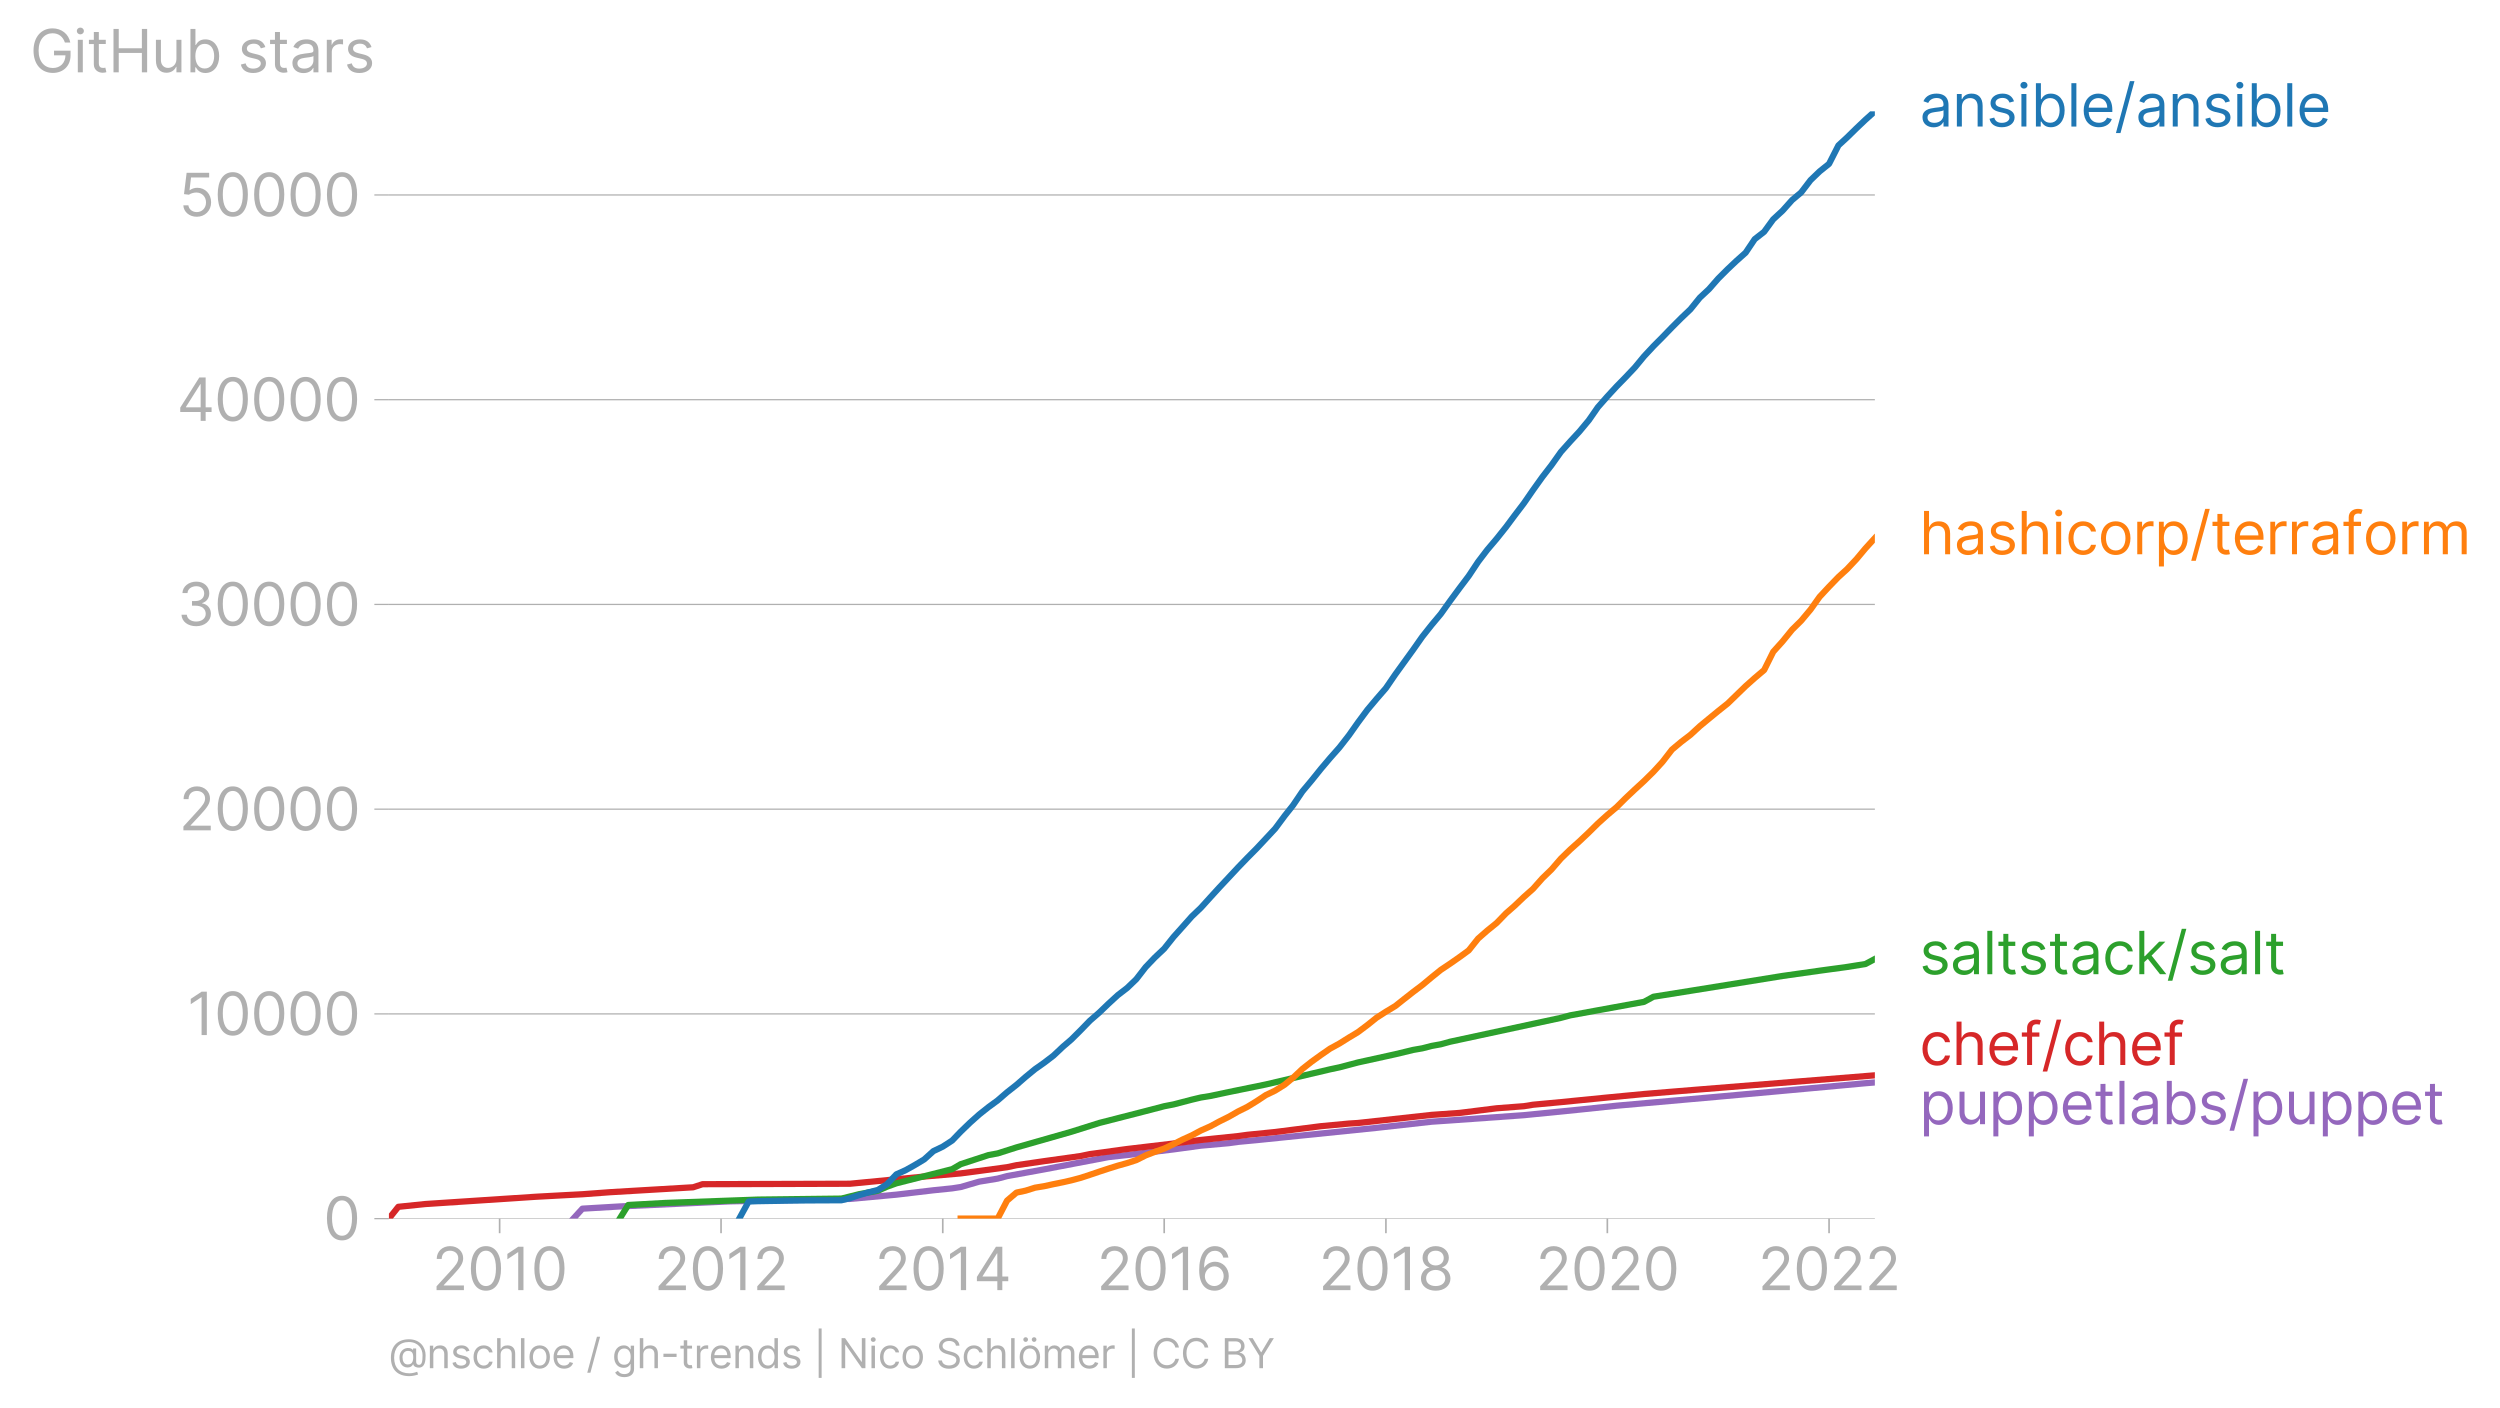<svg xmlns:xlink="http://www.w3.org/1999/xlink" width="801.104" height="451.07" viewBox="0 0 600.828 338.303" xmlns="http://www.w3.org/2000/svg"><defs><style>*{stroke-linejoin:round;stroke-linecap:butt}</style></defs><g id="figure_1"><path d="M0 338.303h600.828V0H0v338.303z" style="fill:none" id="patch_1"/><g id="axes_1"><path d="M93.468 292.87h357.12V26.758H93.468V292.87z" style="fill:none" id="patch_2"/><g id="matplotlib.axis_1"><g id="xtick_1"><g id="line2d_1"><defs><path id="m375196031e" d="M0 0v3.5" style="stroke:#b0b0b0;stroke-width:.4"/></defs><use xlink:href="#m375196031e" x="120.076" y="292.87" style="fill:#b0b0b0;stroke:#b0b0b0;stroke-width:.4"/></g><g style="fill:#b0b0b0" transform="matrix(.14 0 0 -.14 103.838 310.053)" id="text_1"><defs><path id="Inter-Regular-32" d="M482 0h2936v500H1255v36l1045 1119c800 856 1036 1256 1036 1772 0 718-581 1291-1400 1291-815 0-1436-554-1436-1373h536c0 530 344 882 882 882 505 0 891-309 891-800 0-429-252-747-791-1336L482 409V0z" transform="scale(.016)"/><path id="Inter-Regular-30" d="M2000-64c1027 0 1618 871 1618 2391 0 1509-600 2391-1618 2391S382 3836 382 2327C382 807 973-64 2000-64zm0 500c-677 0-1073 680-1073 1891 0 1209 400 1900 1073 1900s1073-691 1073-1900c0-1211-396-1891-1073-1891z" transform="scale(.016)"/><path id="Inter-Regular-31" d="M2118 4655h-563L391 3882v-573l1136 755h28V0h563v4655z" transform="scale(.016)"/></defs><use xlink:href="#Inter-Regular-32"/><use xlink:href="#Inter-Regular-30" x="60.511"/><use xlink:href="#Inter-Regular-31" x="123.011"/><use xlink:href="#Inter-Regular-30" x="169.46"/></g></g><g id="xtick_2"><use xlink:href="#m375196031e" x="173.29" y="292.87" style="fill:#b0b0b0;stroke:#b0b0b0;stroke-width:.4" id="line2d_2"/><g style="fill:#b0b0b0" transform="matrix(.14 0 0 -.14 157.191 310.053)" id="text_2"><use xlink:href="#Inter-Regular-32"/><use xlink:href="#Inter-Regular-30" x="60.511"/><use xlink:href="#Inter-Regular-31" x="123.011"/><use xlink:href="#Inter-Regular-32" x="169.46"/></g></g><g id="xtick_3"><use xlink:href="#m375196031e" x="226.577" y="292.87" style="fill:#b0b0b0;stroke:#b0b0b0;stroke-width:.4" id="line2d_3"/><g style="fill:#b0b0b0" transform="matrix(.14 0 0 -.14 210.22 310.053)" id="text_3"><defs><path id="Inter-Regular-34" d="M373 955h2191V0h536v955h636v500h-636v3200h-682L373 1418V955zm2191 500H982v36l1545 2445h37V1455z" transform="scale(.016)"/></defs><use xlink:href="#Inter-Regular-32"/><use xlink:href="#Inter-Regular-30" x="60.511"/><use xlink:href="#Inter-Regular-31" x="123.011"/><use xlink:href="#Inter-Regular-34" x="169.46"/></g></g><g id="xtick_4"><use xlink:href="#m375196031e" x="279.792" y="292.87" style="fill:#b0b0b0;stroke:#b0b0b0;stroke-width:.4" id="line2d_4"/><g style="fill:#b0b0b0" transform="matrix(.14 0 0 -.14 263.564 310.053)" id="text_4"><defs><path id="Inter-Regular-36" d="M2027-64c941-11 1555 698 1555 1564 0 900-666 1545-1464 1545-479 0-891-234-1145-618h-37c3 1134 444 1791 1164 1791 491 0 786-309 891-727h555c-114 723-664 1227-1446 1227-1048 0-1691-927-1691-2573C409 425 1264-55 2027-64zm0 500c-584 0-1011 498-1009 1055 3 557 450 1054 1028 1054 570 0 990-468 990-1045 0-591-438-1064-1009-1064z" transform="scale(.016)"/></defs><use xlink:href="#Inter-Regular-32"/><use xlink:href="#Inter-Regular-30" x="60.511"/><use xlink:href="#Inter-Regular-31" x="123.011"/><use xlink:href="#Inter-Regular-36" x="169.46"/></g></g><g id="xtick_5"><use xlink:href="#m375196031e" x="333.079" y="292.87" style="fill:#b0b0b0;stroke:#b0b0b0;stroke-width:.4" id="line2d_5"/><g style="fill:#b0b0b0" transform="matrix(.14 0 0 -.14 316.9 310.053)" id="text_5"><defs><path id="Inter-Regular-38" d="M1973-64c929 0 1577 544 1582 1300-5 589-398 1089-900 1182v27c436 114 722 541 727 1037-5 709-600 1236-1409 1236-818 0-1414-527-1409-1236-5-496 282-923 727-1037v-27c-511-93-905-593-900-1182C386 480 1034-64 1973-64zm0 500c-639 0-1032 328-1027 828-5 525 429 900 1027 900 588 0 1023-375 1027-900-4-500-398-828-1027-828zm0 2209c-509 0-868 319-864 800-4 473 341 782 864 782 513 0 859-309 863-782-4-481-363-800-863-800z" transform="scale(.016)"/></defs><use xlink:href="#Inter-Regular-32"/><use xlink:href="#Inter-Regular-30" x="60.511"/><use xlink:href="#Inter-Regular-31" x="123.011"/><use xlink:href="#Inter-Regular-38" x="169.46"/></g></g><g id="xtick_6"><use xlink:href="#m375196031e" x="386.294" y="292.87" style="fill:#b0b0b0;stroke:#b0b0b0;stroke-width:.4" id="line2d_6"/><g style="fill:#b0b0b0" transform="matrix(.14 0 0 -.14 369.072 310.053)" id="text_6"><use xlink:href="#Inter-Regular-32"/><use xlink:href="#Inter-Regular-30" x="60.511"/><use xlink:href="#Inter-Regular-32" x="123.011"/><use xlink:href="#Inter-Regular-30" x="183.523"/></g></g><g id="xtick_7"><use xlink:href="#m375196031e" x="439.581" y="292.87" style="fill:#b0b0b0;stroke:#b0b0b0;stroke-width:.4" id="line2d_7"/><g style="fill:#b0b0b0" transform="matrix(.14 0 0 -.14 422.498 310.053)" id="text_7"><use xlink:href="#Inter-Regular-32"/><use xlink:href="#Inter-Regular-30" x="60.511"/><use xlink:href="#Inter-Regular-32" x="123.011"/><use xlink:href="#Inter-Regular-32" x="183.523"/></g></g></g><g id="matplotlib.axis_2"><g id="ytick_1"><path d="M93.468 292.87h357.12" clip-path="url(#p0a6def5d91)" style="fill:none;stroke:#b0b0b0;stroke-width:.3;stroke-linecap:square" id="line2d_8"/><g id="line2d_9"><defs><path id="me6cee8a01a" d="M0 0h-3.5" style="stroke:#b0b0b0;stroke-width:.3"/></defs><use xlink:href="#me6cee8a01a" x="93.468" y="292.87" style="fill:#b0b0b0;stroke:#b0b0b0;stroke-width:.3"/></g><use xlink:href="#Inter-Regular-30" style="fill:#b0b0b0" transform="matrix(.14 0 0 -.14 77.718 297.962)" id="text_8"/></g><g id="ytick_2"><path d="M93.468 243.668h357.12" clip-path="url(#p0a6def5d91)" style="fill:none;stroke:#b0b0b0;stroke-width:.3;stroke-linecap:square" id="line2d_10"/><use xlink:href="#me6cee8a01a" x="93.468" y="243.668" style="fill:#b0b0b0;stroke:#b0b0b0;stroke-width:.3" id="line2d_11"/><g style="fill:#b0b0b0" transform="matrix(.14 0 0 -.14 44.965 248.76)" id="text_9"><use xlink:href="#Inter-Regular-31"/><use xlink:href="#Inter-Regular-30" x="46.449"/><use xlink:href="#Inter-Regular-30" x="108.949"/><use xlink:href="#Inter-Regular-30" x="171.449"/><use xlink:href="#Inter-Regular-30" x="233.949"/></g></g><g id="ytick_3"><path d="M93.468 194.465h357.12" clip-path="url(#p0a6def5d91)" style="fill:none;stroke:#b0b0b0;stroke-width:.3;stroke-linecap:square" id="line2d_12"/><use xlink:href="#me6cee8a01a" x="93.468" y="194.465" style="fill:#b0b0b0;stroke:#b0b0b0;stroke-width:.3" id="line2d_13"/><g style="fill:#b0b0b0" transform="matrix(.14 0 0 -.14 42.996 199.557)" id="text_10"><use xlink:href="#Inter-Regular-32"/><use xlink:href="#Inter-Regular-30" x="60.511"/><use xlink:href="#Inter-Regular-30" x="123.011"/><use xlink:href="#Inter-Regular-30" x="185.511"/><use xlink:href="#Inter-Regular-30" x="248.011"/></g></g><g id="ytick_4"><path d="M93.468 145.263h357.12" clip-path="url(#p0a6def5d91)" style="fill:none;stroke:#b0b0b0;stroke-width:.3;stroke-linecap:square" id="line2d_14"/><use xlink:href="#me6cee8a01a" x="93.468" y="145.263" style="fill:#b0b0b0;stroke:#b0b0b0;stroke-width:.3" id="line2d_15"/><g style="fill:#b0b0b0" transform="matrix(.14 0 0 -.14 42.559 150.354)" id="text_11"><defs><path id="Inter-Regular-33" d="M2055-64c902 0 1572 566 1572 1328 0 591-350 1020-936 1118v36c470 143 764 530 764 1055 0 659-521 1245-1382 1245-805 0-1473-495-1500-1227h545c21 464 462 736 946 736 513 0 845-311 845-782 0-490-384-809-936-809h-373v-500h373c707 0 1100-359 1100-872 0-494-430-828-1027-828-539 0-966 278-1000 728H473C507 432 1152-64 2055-64z" transform="scale(.016)"/></defs><use xlink:href="#Inter-Regular-33"/><use xlink:href="#Inter-Regular-30" x="63.636"/><use xlink:href="#Inter-Regular-30" x="126.136"/><use xlink:href="#Inter-Regular-30" x="188.636"/><use xlink:href="#Inter-Regular-30" x="251.136"/></g></g><g id="ytick_5"><path d="M93.468 96.06h357.12" clip-path="url(#p0a6def5d91)" style="fill:none;stroke:#b0b0b0;stroke-width:.3;stroke-linecap:square" id="line2d_16"/><use xlink:href="#me6cee8a01a" x="93.468" y="96.06" style="fill:#b0b0b0;stroke:#b0b0b0;stroke-width:.3" id="line2d_17"/><g style="fill:#b0b0b0" transform="matrix(.14 0 0 -.14 42.48 101.151)" id="text_12"><use xlink:href="#Inter-Regular-34"/><use xlink:href="#Inter-Regular-30" x="64.205"/><use xlink:href="#Inter-Regular-30" x="126.705"/><use xlink:href="#Inter-Regular-30" x="189.205"/><use xlink:href="#Inter-Regular-30" x="251.705"/></g></g><g id="ytick_6"><path d="M93.468 46.857h357.12" clip-path="url(#p0a6def5d91)" style="fill:none;stroke:#b0b0b0;stroke-width:.3;stroke-linecap:square" id="line2d_18"/><use xlink:href="#me6cee8a01a" x="93.468" y="46.857" style="fill:#b0b0b0;stroke:#b0b0b0;stroke-width:.3" id="line2d_19"/><g style="fill:#b0b0b0" transform="matrix(.14 0 0 -.14 42.957 51.949)" id="text_13"><defs><path id="Inter-Regular-35" d="M1936-64c887 0 1537 655 1537 1546 0 902-627 1563-1482 1563-314 0-618-111-809-263h-27l163 1373h1946v500H846L564 2364l527-64c193 139 523 239 809 236 593-4 1027-454 1027-1063 0-598-418-1037-991-1037-477 0-856 307-900 728H491C525 455 1136-64 1936-64z" transform="scale(.016)"/></defs><use xlink:href="#Inter-Regular-35"/><use xlink:href="#Inter-Regular-30" x="60.795"/><use xlink:href="#Inter-Regular-30" x="123.295"/><use xlink:href="#Inter-Regular-30" x="185.796"/><use xlink:href="#Inter-Regular-30" x="248.296"/></g></g><g style="fill:#b0b0b0" transform="matrix(.14 0 0 -.14 7.2 17.383)" id="text_14"><defs><path id="Inter-Regular-47" d="M3746 3200h581c-172 900-927 1518-1909 1518-1193 0-2036-918-2036-2391C382 855 1218-64 2455-64c1109 0 1900 739 1900 1891v500H2582v-500h1227c-16-836-566-1363-1354-1363-864 0-1528 654-1528 1863s664 1864 1491 1864c673 0 1130-380 1328-991z" transform="scale(.016)"/><path id="Inter-Regular-69" d="M491 0h536v3491H491V0zm273 4073c209 0 382 163 382 363s-173 364-382 364-382-164-382-364 173-363 382-363z" transform="scale(.016)"/><path id="Inter-Regular-74" d="M2009 3491h-745v836H727v-836H200v-455h527V855c0-610 491-900 946-900 200 0 327 36 400 63l-109 482c-46-9-118-27-237-27-236 0-463 72-463 527v2036h745v455z" transform="scale(.016)"/><path id="Inter-Regular-48" d="M564 0h563v2082h2482V0h564v4655h-564V2582H1127v2073H564V0z" transform="scale(.016)"/><path id="Inter-Regular-75" d="M2691 1427c0-654-500-954-900-954-445 0-764 327-764 836v2182H491V1273C491 382 964-45 1618-45c528 0 873 281 1037 636h36V0h536v3491h-536V1427z" transform="scale(.016)"/><path id="Inter-Regular-62" d="M564 0h518v536h64c118-191 345-609 1018-609 872 0 1482 700 1482 1809 0 1100-610 1800-1491 1800-682 0-891-418-1009-600h-46v1719H564V0zm527 1745c0 782 345 1310 1000 1310 682 0 1018-573 1018-1310 0-745-345-1336-1018-1336-645 0-1000 546-1000 1336z" transform="scale(.016)"/><path id="Inter-Regular-73" d="M2964 2709c-168 496-546 827-1237 827-736 0-1281-418-1281-1009 0-482 286-804 927-954l582-137c352-81 518-250 518-491 0-300-318-545-818-545-439 0-714 189-809 564L336 836C461 243 950-73 1664-73c811 0 1363 443 1363 1046 0 486-304 793-927 945l-518 127c-414 103-600 241-600 510 0 300 318 518 745 518 469 0 662-259 755-500l482 136z" transform="scale(.016)"/><path id="Inter-Regular-61" d="M1518-82c609 0 928 327 1037 555h27V0h536v2300c0 1109-845 1236-1291 1236-527 0-1127-181-1400-818l509-182c119 255 398 528 910 528 493 0 736-262 736-709v-19c0-259-264-236-900-318-648-84-1355-227-1355-1027C327 309 855-82 1518-82zm82 482c-427 0-736 191-736 564 0 409 372 536 791 591 227 27 836 90 927 200v-491c0-437-346-864-982-864z" transform="scale(.016)"/><path id="Inter-Regular-72" d="M491 0h536v2209c0 473 373 818 882 818 143 0 291-27 327-36v545c-61 5-202 9-281 9-419 0-782-236-909-581h-37v527H491V0z" transform="scale(.016)"/></defs><use xlink:href="#Inter-Regular-47"/><use xlink:href="#Inter-Regular-69" x="74.29"/><use xlink:href="#Inter-Regular-74" x="98.011"/><use xlink:href="#Inter-Regular-48" x="134.375"/><use xlink:href="#Inter-Regular-75" x="208.381"/><use xlink:href="#Inter-Regular-62" x="266.477"/><use xlink:href="#Inter-Regular-20" x="328.551"/><use xlink:href="#Inter-Regular-73" x="356.676"/><use xlink:href="#Inter-Regular-74" x="408.949"/><use xlink:href="#Inter-Regular-61" x="445.313"/><use xlink:href="#Inter-Regular-72" x="501.705"/><use xlink:href="#Inter-Regular-73" x="538.921"/></g></g><path d="m137.79 292.87 2.186-2.391 8.967-.531 26.607-1.226 28.721-.585 11.153-1.023 8.894-1.053 4.52-.463 2.04-.315 4.447-1.294 4.447-.733 2.26-.6 4.446-.807 4.447-.812 15.454-2.947 4.52-.502 11.153-1.353 6.56-.9 6.707-.596 2.26-.315 4.446-.418 28.794-2.947 13.268-1.481 4.446-.3 17.714-1.265 13.34-1.333 8.967-.945 24.42-2.17 6.56-.595 6.634-.6 22.16-2.037 2.26-.187h0" clip-path="url(#p0a6def5d91)" style="fill:none;stroke:#9467bd;stroke-width:1.5;stroke-linecap:square" id="line2d_20"/><path d="m93.468 292.87 2.26-2.834 6.488-.669 26.607-1.752 6.707-.364 4.446-.236 6.707-.497 19.9-1.176 2.26-.743 35.428-.108 17.86-1.732 8.747-.753 11.154-1.49 2.26-.483 6.633-.969 8.82-1.24 2.187-.458 8.967-1.225 11.153-1.318 6.56-.856 8.967-.935 2.187-.3 6.706-.674 11.007-1.403 6.707-.63 2.187-.137 17.714-1.949 6.706-.472 8.893-1.112 6.561-.502 2.187-.354 6.707-.625 11.153-1.107 8.82-.841 6.707-.556 6.706-.547 42.061-3.39h0" clip-path="url(#p0a6def5d91)" style="fill:none;stroke:#d62728;stroke-width:1.5;stroke-linecap:square" id="line2d_21"/><path d="m148.943 292.87 2.04-3.272 8.894-.492 22.234-.807 20.119-.24 4.3-1.073 4.448-.817 2.187-.965 2.26-.816 13.412-3.405 2.041-1.19 6.707-2.195 2.187-.399 4.52-1.441 13.194-3.76 6.706-2.115 11.153-2.859 4.447-1.161 2.26-.438 4.373-1.141 2.187-.522 2.26-.364 4.447-.945 8.893-1.82 15.454-3.641 2.26-.478 4.447-1.175 8.966-1.974 4.301-1.038 2.187-.379 2.26-.58 2.187-.394 2.26-.62 26.607-5.732 2.26-.605 6.633-1.215 11.08-2.023 2.26-1.23 8.893-1.422 22.16-3.577 8.894-1.26 6.561-.895 4.447-.713 2.26-1.206h0" clip-path="url(#p0a6def5d91)" style="fill:none;stroke:#2ca02c;stroke-width:1.5;stroke-linecap:square" id="line2d_22"/><g style="fill:#1f77b4" transform="matrix(.14 0 0 -.14 461.302 30.418)" id="text_15"><defs><path id="Inter-Regular-6e" d="M1027 2100c0 609 378 955 891 955 498 0 800-325 800-873V0h537v2218c0 891-475 1318-1182 1318-527 0-855-236-1018-591h-46v546H491V0h536v2100z" transform="scale(.016)"/><path id="Inter-Regular-6c" d="M1027 4655H491V0h536v4655z" transform="scale(.016)"/><path id="Inter-Regular-65" d="M1955-73c709 0 1227 355 1391 882l-519 146c-136-364-452-546-872-546-630 0-1064 407-1089 1155h2534v227c0 1300-773 1745-1500 1745-945 0-1573-745-1573-1818S946-73 1955-73zM866 2027c36 543 420 1028 1034 1028 582 0 955-437 955-1028H866z" transform="scale(.016)"/><path id="Inter-Regular-2f" d="M2136 4873h-490L146-700h490l1500 5573z" transform="scale(.016)"/></defs><use xlink:href="#Inter-Regular-61"/><use xlink:href="#Inter-Regular-6e" x="56.392"/><use xlink:href="#Inter-Regular-73" x="114.915"/><use xlink:href="#Inter-Regular-69" x="167.188"/><use xlink:href="#Inter-Regular-62" x="190.909"/><use xlink:href="#Inter-Regular-6c" x="252.983"/><use xlink:href="#Inter-Regular-65" x="276.705"/><use xlink:href="#Inter-Regular-2f" x="334.943"/><use xlink:href="#Inter-Regular-61" x="370.597"/><use xlink:href="#Inter-Regular-6e" x="426.989"/><use xlink:href="#Inter-Regular-73" x="485.511"/><use xlink:href="#Inter-Regular-69" x="537.784"/><use xlink:href="#Inter-Regular-62" x="561.506"/><use xlink:href="#Inter-Regular-6c" x="623.58"/><use xlink:href="#Inter-Regular-65" x="647.301"/></g><g style="fill:#ff7f0e" transform="matrix(.14 0 0 -.14 461.302 133.214)" id="text_16"><defs><path id="Inter-Regular-68" d="M1027 2100c0 609 389 955 919 955 504 0 809-319 809-873V0h536v2218c0 898-477 1318-1191 1318-550 0-864-229-1027-591h-46v1710H491V0h536v2100z" transform="scale(.016)"/><path id="Inter-Regular-63" d="M1909-73c773 0 1282 473 1373 1091h-536c-100-382-419-609-837-609-636 0-1045 527-1045 1336 0 791 418 1310 1045 1310 473 0 755-291 837-610h536c-91 655-646 1091-1382 1091-945 0-1573-745-1573-1809C327 682 927-73 1909-73z" transform="scale(.016)"/><path id="Inter-Regular-6f" d="M1909-73c946 0 1582 718 1582 1800 0 1091-636 1809-1582 1809-945 0-1582-718-1582-1809C327 645 964-73 1909-73zm0 482c-718 0-1045 618-1045 1318s327 1328 1045 1328 1046-628 1046-1328S2627 409 1909 409z" transform="scale(.016)"/><path id="Inter-Regular-70" d="M491-1309h536V536h46c118-191 345-609 1018-609 873 0 1482 700 1482 1809 0 1100-609 1800-1491 1800-682 0-891-418-1009-600h-64v555H491v-4800zm527 3054c0 782 346 1310 1000 1310 682 0 1018-573 1018-1310 0-745-345-1336-1018-1336-645 0-1000 546-1000 1336z" transform="scale(.016)"/><path id="Inter-Regular-66" d="M2046 3491h-782v354c0 346 145 528 500 528 154 0 245-37 300-55l154 464c-82 36-245 91-509 91-500 0-982-300-982-900v-482H164v-455h563V0h537v3036h782v455z" transform="scale(.016)"/><path id="Inter-Regular-6d" d="M491 0h536v2182c0 511 373 873 791 873 407 0 691-266 691-664V0h546v2273c0 450 281 782 772 782 382 0 709-203 709-719V0h537v2336c0 821-441 1200-1064 1200-500 0-866-229-1045-591h-37c-172 373-477 591-936 591-455 0-791-218-936-591h-46v546H491V0z" transform="scale(.016)"/></defs><use xlink:href="#Inter-Regular-68"/><use xlink:href="#Inter-Regular-61" x="59.091"/><use xlink:href="#Inter-Regular-73" x="115.483"/><use xlink:href="#Inter-Regular-68" x="167.756"/><use xlink:href="#Inter-Regular-69" x="226.847"/><use xlink:href="#Inter-Regular-63" x="250.568"/><use xlink:href="#Inter-Regular-6f" x="306.392"/><use xlink:href="#Inter-Regular-72" x="366.051"/><use xlink:href="#Inter-Regular-70" x="403.267"/><use xlink:href="#Inter-Regular-2f" x="464.205"/><use xlink:href="#Inter-Regular-74" x="499.858"/><use xlink:href="#Inter-Regular-65" x="536.222"/><use xlink:href="#Inter-Regular-72" x="594.46"/><use xlink:href="#Inter-Regular-72" x="631.676"/><use xlink:href="#Inter-Regular-61" x="668.892"/><use xlink:href="#Inter-Regular-66" x="725.284"/><use xlink:href="#Inter-Regular-6f" x="761.364"/><use xlink:href="#Inter-Regular-72" x="821.023"/><use xlink:href="#Inter-Regular-6d" x="858.239"/></g><g style="fill:#2ca02c" transform="matrix(.14 0 0 -.14 461.302 234.136)" id="text_17"><defs><path id="Inter-Regular-6b" d="M491 0h536v1307l375 348L2709 0h682L1807 2000l1475 1491h-664L1091 1936h-64v2719H491V0z" transform="scale(.016)"/></defs><use xlink:href="#Inter-Regular-73"/><use xlink:href="#Inter-Regular-61" x="52.273"/><use xlink:href="#Inter-Regular-6c" x="108.665"/><use xlink:href="#Inter-Regular-74" x="132.386"/><use xlink:href="#Inter-Regular-73" x="168.75"/><use xlink:href="#Inter-Regular-74" x="221.023"/><use xlink:href="#Inter-Regular-61" x="257.386"/><use xlink:href="#Inter-Regular-63" x="313.778"/><use xlink:href="#Inter-Regular-6b" x="369.602"/><use xlink:href="#Inter-Regular-2f" x="424.006"/><use xlink:href="#Inter-Regular-73" x="459.659"/><use xlink:href="#Inter-Regular-61" x="511.932"/><use xlink:href="#Inter-Regular-6c" x="568.324"/><use xlink:href="#Inter-Regular-74" x="592.046"/></g><g style="fill:#d62728" transform="matrix(.14 0 0 -.14 461.302 255.95)" id="text_18"><use xlink:href="#Inter-Regular-63"/><use xlink:href="#Inter-Regular-68" x="55.824"/><use xlink:href="#Inter-Regular-65" x="114.915"/><use xlink:href="#Inter-Regular-66" x="173.153"/><use xlink:href="#Inter-Regular-2f" x="209.233"/><use xlink:href="#Inter-Regular-63" x="244.886"/><use xlink:href="#Inter-Regular-68" x="300.71"/><use xlink:href="#Inter-Regular-65" x="359.801"/><use xlink:href="#Inter-Regular-66" x="418.04"/></g><g style="fill:#9467bd" transform="matrix(.14 0 0 -.14 461.302 270.188)" id="text_19"><use xlink:href="#Inter-Regular-70"/><use xlink:href="#Inter-Regular-75" x="60.938"/><use xlink:href="#Inter-Regular-70" x="119.034"/><use xlink:href="#Inter-Regular-70" x="179.972"/><use xlink:href="#Inter-Regular-65" x="240.909"/><use xlink:href="#Inter-Regular-74" x="299.148"/><use xlink:href="#Inter-Regular-6c" x="335.511"/><use xlink:href="#Inter-Regular-61" x="359.233"/><use xlink:href="#Inter-Regular-62" x="415.625"/><use xlink:href="#Inter-Regular-73" x="477.699"/><use xlink:href="#Inter-Regular-2f" x="529.972"/><use xlink:href="#Inter-Regular-70" x="565.625"/><use xlink:href="#Inter-Regular-75" x="626.563"/><use xlink:href="#Inter-Regular-70" x="684.659"/><use xlink:href="#Inter-Regular-70" x="745.597"/><use xlink:href="#Inter-Regular-65" x="806.534"/><use xlink:href="#Inter-Regular-74" x="864.773"/></g><g style="fill:#b0b0b0" transform="matrix(.097 0 0 -.097 93.468 328.825)" id="text_20"><defs><path id="Inter-Regular-40" d="M3173-1227c463 0 1054 136 1336 254l-127 418c-164-54-691-236-1191-236C1636-791 809 82 809 1627c0 1518 846 2428 2273 2428 1445 0 2127-1019 2127-2037 0-1036-109-1500-573-1500-272 0-418 227-418 482v2055h-482v-255h-27c-63 200-418 373-873 327-681-72-1200-636-1200-1454 0-864 410-1528 1200-1555 519-18 791 237 900 500h28c54-391 545-527 863-527 964 0 1055 1036 1055 1918 0 1246-873 2473-2573 2473-1754 0-2800-1064-2800-2837 0-1836 1009-2872 2864-2872zM2909 582c-591 0-800 536-800 1118 0 527 300 982 818 982 546 0 837-218 837-982 0-755-246-1118-855-1118z" transform="scale(.016)"/><path id="Inter-Regular-67" d="M1900-1382c836 0 1509 382 1509 1282v3591h-518v-555h-55c-118 182-336 600-1018 600-882 0-1491-700-1491-1772C327 673 964 55 1809 55c682 0 900 400 1018 590h46V-64c0-581-409-845-973-845-634 0-857 334-1000 527L473-682c218-366 648-700 1427-700zm-18 1918c-673 0-1018 509-1018 1237 0 709 336 1282 1018 1282 654 0 1000-528 1000-1282 0-773-355-1237-1000-1237z" transform="scale(.016)"/><path id="Inter-Regular-2d" d="M2491 2245H455v-500h2036v500z" transform="scale(.016)"/><path id="Inter-Regular-64" d="M1809-73c673 0 900 418 1018 609h64V0h518v4655h-536V2936h-46c-118 182-327 600-1009 600-882 0-1491-700-1491-1800C327 627 936-73 1809-73zm73 482c-673 0-1018 591-1018 1336 0 737 336 1310 1018 1310 654 0 1000-528 1000-1310 0-790-355-1336-1000-1336z" transform="scale(.016)"/><path id="Inter-Regular-7c" d="M1273 6155H818v-7655h455v7655z" transform="scale(.016)"/><path id="Inter-Regular-4e" d="M4255 4655h-555V991h-45L1109 4655H564V0h563v3655h46L3709 0h546v4655z" transform="scale(.016)"/><path id="Inter-Regular-53" d="M3109 3491h546c-25 702-673 1227-1573 1227-891 0-1591-518-1591-1300 0-627 455-1000 1182-1209l573-164c490-136 927-309 927-772 0-509-491-846-1137-846-554 0-1045 246-1090 773H364C418 436 1036-82 2036-82c1073 0 1682 591 1682 1346 0 872-827 1154-1309 1281l-473 128c-345 91-900 272-900 772 0 446 410 773 1028 773 563 0 991-268 1045-727z" transform="scale(.016)"/><path id="Inter-Regular-f6" d="M1909-73c946 0 1582 718 1582 1800 0 1091-636 1809-1582 1809-945 0-1582-718-1582-1809C327 645 964-73 1909-73zm0 482c-718 0-1045 618-1045 1318s327 1328 1045 1328 1046-628 1046-1328S2627 409 1909 409zm-654 3664c209 0 363 172 363 363 0 209-154 364-363 364-191 0-364-155-364-364 0-191 173-363 364-363zm1309 0c209 0 363 172 363 363 0 209-154 364-363 364-191 0-364-155-364-364 0-191 173-363 364-363z" transform="scale(.016)"/><path id="Inter-Regular-43" d="M4309 3200c-173 955-936 1518-1873 1518-1190 0-2054-918-2054-2391C382 855 1246-64 2436-64c937 0 1700 564 1873 1519h-563c-137-646-691-991-1310-991-845 0-1509 654-1509 1863s664 1864 1509 1864c619 0 1173-346 1310-991h563z" transform="scale(.016)"/><path id="Inter-Regular-42" d="M564 0h1682c1100 0 1554 536 1554 1236 0 737-509 1137-936 1164v45c400 110 754 373 754 973 0 682-454 1237-1427 1237H564V0zm563 500v1618h1146c609 0 991-409 991-882 0-409-282-736-1018-736H1127zm0 2109v1546h1064c618 0 891-328 891-737 0-491-400-809-909-809H1127z" transform="scale(.016)"/><path id="Inter-Regular-59" d="m164 4655 1682-2737V0h563v1918l1682 2737h-645L2155 2482h-55L809 4655H164z" transform="scale(.016)"/></defs><use xlink:href="#Inter-Regular-40"/><use xlink:href="#Inter-Regular-6e" x="93.608"/><use xlink:href="#Inter-Regular-73" x="152.131"/><use xlink:href="#Inter-Regular-63" x="204.403"/><use xlink:href="#Inter-Regular-68" x="260.227"/><use xlink:href="#Inter-Regular-6c" x="319.318"/><use xlink:href="#Inter-Regular-6f" x="343.04"/><use xlink:href="#Inter-Regular-65" x="402.699"/><use xlink:href="#Inter-Regular-20" x="460.938"/><use xlink:href="#Inter-Regular-2f" x="489.063"/><use xlink:href="#Inter-Regular-20" x="524.716"/><use xlink:href="#Inter-Regular-67" x="552.841"/><use xlink:href="#Inter-Regular-68" x="613.779"/><use xlink:href="#Inter-Regular-2d" x="672.869"/><use xlink:href="#Inter-Regular-74" x="718.892"/><use xlink:href="#Inter-Regular-72" x="755.256"/><use xlink:href="#Inter-Regular-65" x="792.472"/><use xlink:href="#Inter-Regular-6e" x="850.71"/><use xlink:href="#Inter-Regular-64" x="909.233"/><use xlink:href="#Inter-Regular-73" x="971.307"/><use xlink:href="#Inter-Regular-20" x="1023.58"/><use xlink:href="#Inter-Regular-7c" x="1051.705"/><use xlink:href="#Inter-Regular-20" x="1084.375"/><use xlink:href="#Inter-Regular-4e" x="1112.5"/><use xlink:href="#Inter-Regular-69" x="1187.784"/><use xlink:href="#Inter-Regular-63" x="1211.506"/><use xlink:href="#Inter-Regular-6f" x="1267.33"/><use xlink:href="#Inter-Regular-20" x="1326.989"/><use xlink:href="#Inter-Regular-53" x="1355.114"/><use xlink:href="#Inter-Regular-63" x="1418.892"/><use xlink:href="#Inter-Regular-68" x="1474.716"/><use xlink:href="#Inter-Regular-6c" x="1533.807"/><use xlink:href="#Inter-Regular-f6" x="1557.529"/><use xlink:href="#Inter-Regular-6d" x="1617.188"/><use xlink:href="#Inter-Regular-65" x="1704.12"/><use xlink:href="#Inter-Regular-72" x="1762.358"/><use xlink:href="#Inter-Regular-20" x="1799.574"/><use xlink:href="#Inter-Regular-7c" x="1827.699"/><use xlink:href="#Inter-Regular-20" x="1860.37"/><use xlink:href="#Inter-Regular-43" x="1888.495"/><use xlink:href="#Inter-Regular-43" x="1961.222"/><use xlink:href="#Inter-Regular-20" x="2033.949"/><use xlink:href="#Inter-Regular-42" x="2062.074"/><use xlink:href="#Inter-Regular-59" x="2127.131"/></g><path d="m230.878 292.87 2.26-.005H239.772l2.26-4.325 2.26-1.923 2.186-.463 2.26-.713 2.187-.36 2.26-.492 2.26-.457 2.04-.463 2.26-.605 2.187-.718 2.26-.768 2.187-.718 2.26-.709 2.26-.63 2.186-.708 2.26-1.137 2.187-.846 2.26-.787 2.26-1.083 2.114-1.072 2.26-1.024 2.186-1.166 2.26-1.003 2.187-1.181 2.26-1.122 2.26-1.29 2.187-1.082 2.26-1.387 2.186-1.447 2.26-1.087 2.26-1.407 2.04-1.693 2.26-2.12 2.188-1.723 2.26-1.628 2.186-1.516 2.26-1.235 2.26-1.417 2.187-1.318 2.26-1.693 2.186-1.756 2.26-1.452 2.26-1.358 2.041-1.623 2.26-1.772 2.187-1.648 2.26-1.885 2.187-1.766 2.26-1.51 2.26-1.58 2.186-1.594 2.26-2.834 2.187-1.914 2.26-1.83 2.26-2.333 2.04-1.786 2.26-2.15 2.187-1.943 2.26-2.544 2.187-2.12 2.26-2.613 2.26-2.19 2.186-1.958 2.26-2.135 2.187-2.16 2.26-2.037 2.26-1.91 2.114-2.105 2.26-2.13 2.186-2.003 2.26-2.224 2.187-2.392 2.26-2.932 2.26-1.89 2.186-1.667 2.26-2.082 2.187-1.805 2.26-1.855 2.26-1.796 2.04-1.983 2.26-2.19 2.187-1.948 2.26-1.914 2.187-4.394 2.26-2.51 2.26-2.78 2.187-2.16 2.26-2.695 2.186-3.066 2.26-2.43 2.26-2.333 2.041-1.86 2.26-2.396 2.187-2.612 2.26-2.48" clip-path="url(#p0a6def5d91)" style="fill:none;stroke:#ff7f0e;stroke-width:1.5;stroke-linecap:square" id="line2d_23"/><path d="m177.664 292.87 2.26-4.113 2.187-.079 2.26-.04 2.186-.034 2.26-.044 2.26-.03 2.187-.024 2.26-.015 2.186-.01 2.26-.01 2.26-.01 2.041-.501 2.26-.753 2.187-.645 2.26-.575 2.187-1.378 2.26-2.381 2.26-1.014 2.186-1.225 2.26-1.358 2.187-1.973 2.26-1.082 2.26-1.467 2.04-2.12 2.26-2.18 2.187-1.953 2.26-1.796 2.187-1.6 2.26-1.953 2.26-1.776 2.186-1.904 2.26-1.86 2.187-1.54 2.26-1.727 2.26-2.13 2.04-1.752 2.26-2.249 2.187-2.258 2.26-1.958 2.187-2.106 2.26-2.076 2.26-1.737 2.186-2.101 2.26-2.913 2.187-2.288 2.26-2.135 2.26-2.834 2.114-2.362 2.26-2.544 2.186-2.091 2.26-2.495 2.187-2.396 2.26-2.41 2.26-2.426 2.187-2.264 2.26-2.278 2.186-2.332 2.26-2.426 2.26-3.045 2.04-2.574 2.26-3.336 2.188-2.612 2.26-2.81 2.186-2.583 2.26-2.553 2.26-2.898 2.187-3.1 2.26-3.04 2.186-2.604 2.26-2.603 2.26-3.301 2.041-2.824 2.26-3.125 2.187-3.114 2.26-2.854 2.187-2.613 2.26-3.168 2.26-3.06 2.186-2.894 2.26-3.404 2.187-2.869 2.26-2.667 2.26-2.829 2.04-2.74 2.26-2.972 2.187-3.169 2.26-3.159 2.187-2.834 2.26-3.178 2.26-2.53 2.186-2.366 2.26-2.711 2.187-3.149 2.26-2.563 2.26-2.45 2.114-2.16 2.26-2.387 2.186-2.647 2.26-2.43 2.187-2.2 2.26-2.337 2.26-2.259 2.186-2.08 2.26-2.796 2.187-2.042 2.26-2.578 2.26-2.253 2.04-1.929 2.26-2.012 2.187-3.253 2.26-1.766 2.187-3.001 2.26-2.087 2.26-2.533 2.187-1.836 2.26-2.957 2.186-2.1 2.26-1.816 2.26-4.433 2.041-1.875 2.26-2.214 2.187-2.077 2.26-2.022" clip-path="url(#p0a6def5d91)" style="fill:none;stroke:#1f77b4;stroke-width:1.5;stroke-linecap:square" id="line2d_24"/></g></g><defs><clipPath id="p0a6def5d91"><path d="M93.468 26.758h357.12V292.87H93.468z"/></clipPath></defs></svg>
